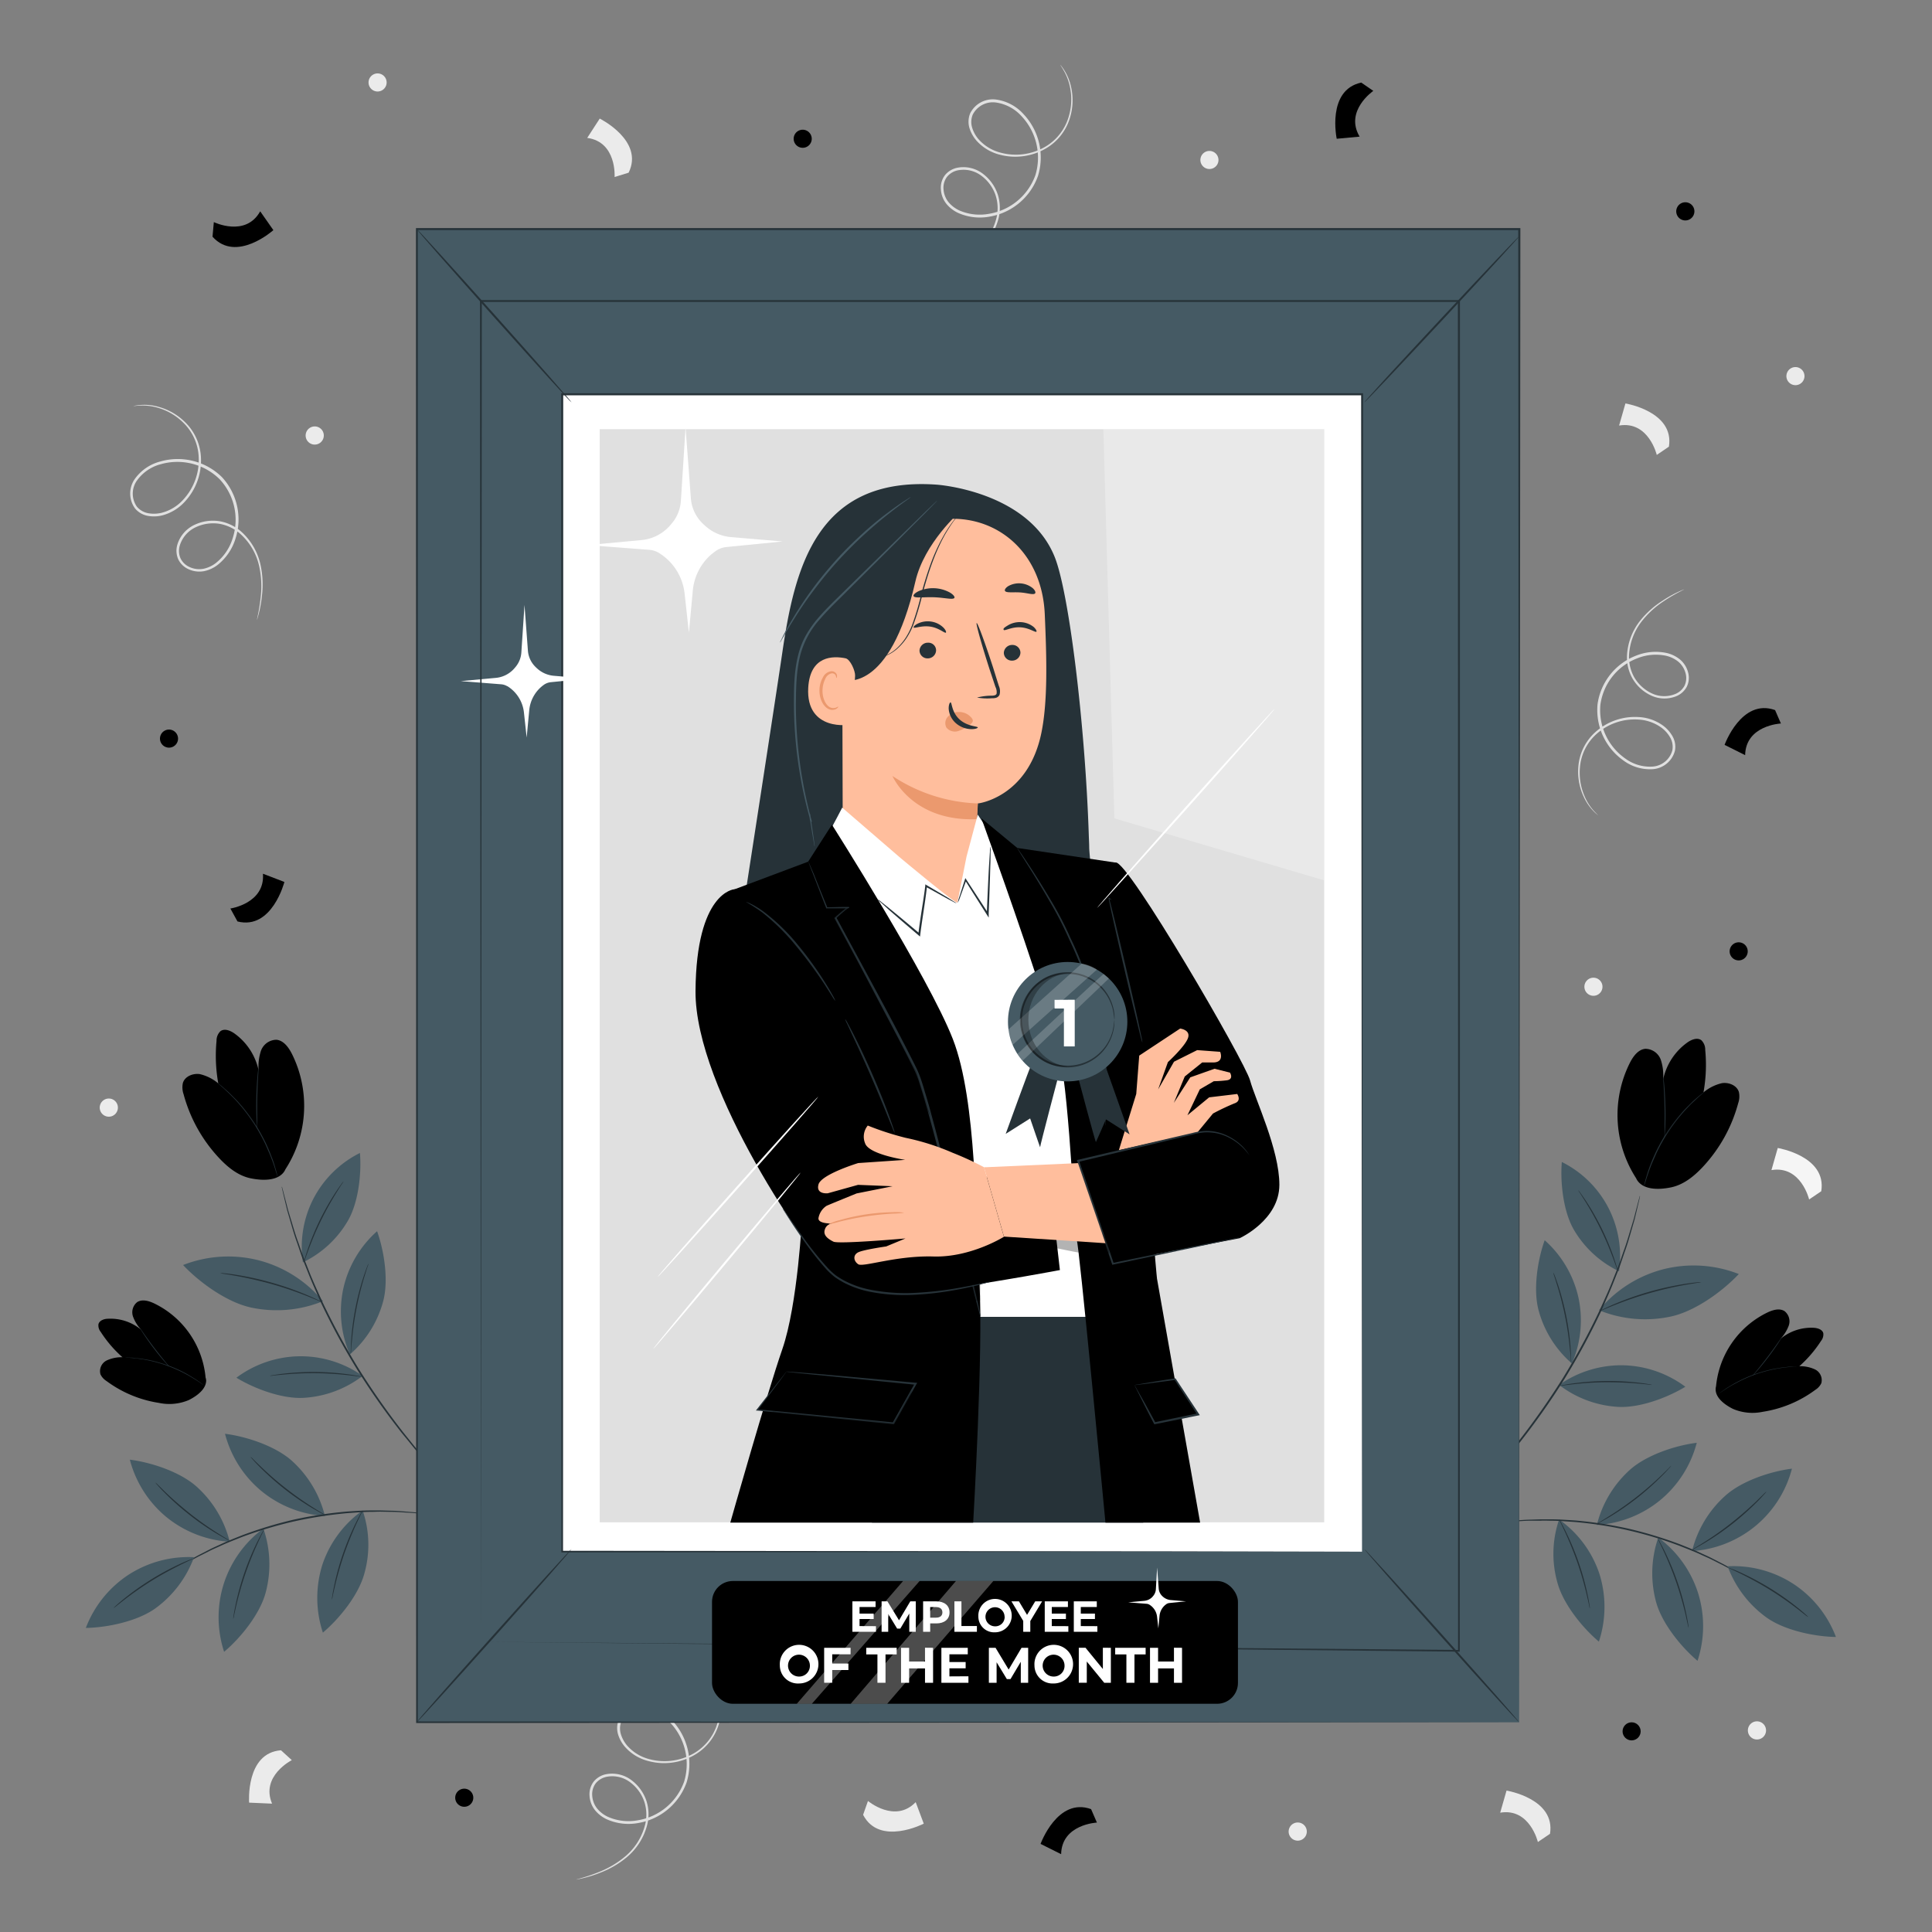 <svg xmlns="http://www.w3.org/2000/svg" viewBox="0 0 500 500" fill="currentColor"><rect x="0" y="0" width="500" height="500" fill="#808080" stroke="none"/><g id="freepik--background-complete--inject-70"><path d="M274.41,16.78a9.62,9.62,0,0,1,1,1.36,13.39,13.39,0,0,1,1.82,4.52,15.53,15.53,0,0,1-.28,7.68,13.71,13.71,0,0,1-6.14,8,15.7,15.7,0,0,1-12.12,1.68,12,12,0,0,1-5.95-3.59,9.13,9.13,0,0,1-1.83-3.23,5.74,5.74,0,0,1,.16-3.85,6.54,6.54,0,0,1,6.68-3.59,11.66,11.66,0,0,1,7.14,3.78,16.34,16.34,0,0,1,3.74,16,16.12,16.12,0,0,1-12.56,10.53,13.82,13.82,0,0,1-8-.92,8.56,8.56,0,0,1-3.18-2.44A6.59,6.59,0,0,1,243.5,49a5.33,5.33,0,0,1,1.08-3.7,5.54,5.54,0,0,1,3.23-1.9,8.32,8.32,0,0,1,6.72,1.69,11.07,11.07,0,0,1,3.72,5.33,11.44,11.44,0,0,1,.2,6A16.2,16.2,0,0,1,253,65a24.17,24.17,0,0,1-6.66,3.87,31.36,31.36,0,0,1-6.3,1.82,2.29,2.29,0,0,1,.41-.14l1.21-.35a44.48,44.48,0,0,0,4.57-1.6,24.33,24.33,0,0,0,6.5-3.92,15.83,15.83,0,0,0,5.18-8.38,10.84,10.84,0,0,0-.23-5.69,10.49,10.49,0,0,0-3.54-5,7.68,7.68,0,0,0-6.2-1.54,4.85,4.85,0,0,0-2.84,1.68,4.69,4.69,0,0,0-.92,3.23,6,6,0,0,0,1.25,3.28,8,8,0,0,0,2.92,2.23,13.19,13.19,0,0,0,7.61.84,15.39,15.39,0,0,0,12-10,15.64,15.64,0,0,0-3.56-15.23,11,11,0,0,0-6.66-3.57,5.83,5.83,0,0,0-6,3.15,5,5,0,0,0-.14,3.38,8.28,8.28,0,0,0,1.67,3,11.38,11.38,0,0,0,5.62,3.43,15.14,15.14,0,0,0,11.67-1.54,13.34,13.34,0,0,0,6-7.69,15.48,15.48,0,0,0,.39-7.51,14.14,14.14,0,0,0-1.66-4.49C274.74,17.27,274.37,16.81,274.41,16.78Z" style="fill:#e0e0e0"></path><path d="M183.53,432.51a9.62,9.62,0,0,1,1,1.36,13.32,13.32,0,0,1,1.82,4.51,15.57,15.57,0,0,1-.28,7.69,13.66,13.66,0,0,1-6.14,8,15.65,15.65,0,0,1-12.12,1.69,11.92,11.92,0,0,1-6-3.6,8.86,8.86,0,0,1-1.83-3.22,5.68,5.68,0,0,1,.16-3.85,6.55,6.55,0,0,1,6.68-3.6,11.76,11.76,0,0,1,7.14,3.78,16.36,16.36,0,0,1,3.74,16,16.12,16.12,0,0,1-12.56,10.53,13.82,13.82,0,0,1-8-.92,8.59,8.59,0,0,1-3.18-2.44,6.68,6.68,0,0,1-1.39-3.68,5.39,5.39,0,0,1,1.09-3.7,5.51,5.51,0,0,1,3.23-1.9,8.3,8.3,0,0,1,6.72,1.69,11.16,11.16,0,0,1,3.72,5.32,11.38,11.38,0,0,1,.19,6,16.13,16.13,0,0,1-5.43,8.58,24.17,24.17,0,0,1-6.66,3.87,31.56,31.56,0,0,1-6.3,1.82,2,2,0,0,1,.41-.14l1.21-.35a44.48,44.48,0,0,0,4.57-1.6,24.59,24.59,0,0,0,6.5-3.92,15.83,15.83,0,0,0,5.18-8.38,10.84,10.84,0,0,0-.23-5.69,10.51,10.51,0,0,0-3.54-5,7.67,7.67,0,0,0-6.2-1.53,4.88,4.88,0,0,0-2.84,1.67,4.71,4.71,0,0,0-.92,3.24,5.93,5.93,0,0,0,1.25,3.28,7.86,7.86,0,0,0,2.92,2.22,13.19,13.19,0,0,0,7.61.85,15.39,15.39,0,0,0,12-10,15.62,15.62,0,0,0-3.56-15.22,11,11,0,0,0-6.66-3.58,5.86,5.86,0,0,0-6,3.15,5,5,0,0,0-.14,3.38,8.32,8.32,0,0,0,1.67,3,11.45,11.45,0,0,0,5.62,3.43,15.19,15.19,0,0,0,11.67-1.54,13.28,13.28,0,0,0,6-7.69,15.38,15.38,0,0,0,.4-7.51,14,14,0,0,0-1.66-4.49C183.86,433,183.49,432.54,183.53,432.51Z" style="fill:#e0e0e0"></path><path d="M34.52,105.09a9.23,9.23,0,0,1,1.67-.27,13.09,13.09,0,0,1,4.85.47,15.57,15.57,0,0,1,6.69,3.8A13.65,13.65,0,0,1,52,118.24a15.69,15.69,0,0,1-4.1,11.52A12,12,0,0,1,42,133.38a8.89,8.89,0,0,1-3.71.13,5.62,5.62,0,0,1-3.33-1.91,6.55,6.55,0,0,1-.11-7.59,11.68,11.68,0,0,1,6.65-4.58,16.32,16.32,0,0,1,15.89,4,16.13,16.13,0,0,1,3.55,16,13.9,13.9,0,0,1-4.53,6.7,8.59,8.59,0,0,1-3.63,1.69,6.66,6.66,0,0,1-3.9-.47,5.37,5.37,0,0,1-2.78-2.67,5.55,5.55,0,0,1-.2-3.74,8.33,8.33,0,0,1,4.6-5.19,11.17,11.17,0,0,1,6.45-.84,11.56,11.56,0,0,1,5.4,2.6,16.17,16.17,0,0,1,5.1,8.78,24.16,24.16,0,0,1,.36,7.7,31.72,31.72,0,0,1-1.29,6.43,1.52,1.52,0,0,1,.06-.43c.06-.32.15-.73.25-1.24a47,47,0,0,0,.69-4.79,24.1,24.1,0,0,0-.48-7.58A15.82,15.82,0,0,0,62,138a11,11,0,0,0-5.16-2.43,10.49,10.49,0,0,0-6.08.83,7.7,7.7,0,0,0-4.23,4.79,4.83,4.83,0,0,0,.18,3.29,4.71,4.71,0,0,0,2.44,2.31,6,6,0,0,0,3.49.41,7.82,7.82,0,0,0,3.32-1.57,13,13,0,0,0,4.26-6.35A15.37,15.37,0,0,0,56.82,124a15.59,15.59,0,0,0-15.14-3.88,11,11,0,0,0-6.25,4.26,5.86,5.86,0,0,0,0,6.75,5,5,0,0,0,2.94,1.69,8.38,8.38,0,0,0,3.42-.1,11.28,11.28,0,0,0,5.63-3.41,15.1,15.1,0,0,0,4-11.06,13.18,13.18,0,0,0-4-8.88A15.41,15.41,0,0,0,41,105.57a13.93,13.93,0,0,0-4.76-.6C35.1,105,34.52,105.14,34.52,105.09Z" style="fill:#e0e0e0"></path><path d="M413.62,211a9.13,9.13,0,0,1-1.25-1.1,13.34,13.34,0,0,1-2.64-4,15.3,15.3,0,0,1-1.26-7.42,13.38,13.38,0,0,1,4.3-8.91,15.3,15.3,0,0,1,11.28-4,11.69,11.69,0,0,1,6.42,2.27,8.76,8.76,0,0,1,2.39,2.73,5.48,5.48,0,0,1,.61,3.72,6.4,6.4,0,0,1-5.69,4.77,11.53,11.53,0,0,1-7.59-2.21,16,16,0,0,1-6.75-14.57,15.77,15.77,0,0,1,9.95-12.59,13.59,13.59,0,0,1,7.88-.71,8.43,8.43,0,0,1,3.53,1.71,6.5,6.5,0,0,1,2.06,3.26,5.26,5.26,0,0,1-.31,3.76,5.4,5.4,0,0,1-2.71,2.46,8.16,8.16,0,0,1-6.78-.29,10.8,10.8,0,0,1-4.62-4.37,11.07,11.07,0,0,1-1.38-5.7,15.77,15.77,0,0,1,3.51-9.3,23.54,23.54,0,0,1,5.62-5,31,31,0,0,1,5.67-3,1.78,1.78,0,0,1-.36.22l-1.09.57a42.39,42.39,0,0,0-4.06,2.44,23.74,23.74,0,0,0-5.46,5.05,15.58,15.58,0,0,0-3.31,9.06,10.7,10.7,0,0,0,1.35,5.41,10.37,10.37,0,0,0,4.39,4.1,7.53,7.53,0,0,0,6.25.24,4.71,4.71,0,0,0,2.39-2.16,4.65,4.65,0,0,0,.24-3.29,5.86,5.86,0,0,0-1.85-2.9,7.81,7.81,0,0,0-3.24-1.55,12.88,12.88,0,0,0-7.46.7,15,15,0,0,0-9.47,12,15.29,15.29,0,0,0,6.42,13.89,10.75,10.75,0,0,0,7.1,2.1,5.7,5.7,0,0,0,5.1-4.2,4.84,4.84,0,0,0-.53-3.27,8.21,8.21,0,0,0-2.2-2.53,11.17,11.17,0,0,0-6.06-2.17A14.8,14.8,0,0,0,413.13,190a13,13,0,0,0-4.24,8.56,15.19,15.19,0,0,0,1.1,7.28,13.5,13.5,0,0,0,2.49,4C413.2,210.64,413.65,211,413.62,211Z" style="fill:#e0e0e0"></path><path d="M428.77,117.73s-2.1-8.87-9.75-7.6l1.64-5.72s12.73,2.08,11.25,11.19Z" style="fill:#ebebeb"></path><path d="M398,476.71s-2.1-8.87-9.75-7.59l1.64-5.72s12.72,2.08,11.25,11.19Z" style="fill:#ebebeb"></path><path d="M75.52,455.52s-8.13,4.11-5.11,11.26l-5.94-.26s-.95-12.86,8.25-13.55Z" style="fill:#ebebeb"></path><path d="M224.63,466.09s7,5.88,12.35.3l2.09,5.57s-11.46,5.91-15.7-2.29Z" style="fill:#ebebeb"></path><path d="M468.2,310.42s-2.1-8.87-9.75-7.6l1.63-5.72s12.73,2.08,11.26,11.19Z" style="fill:#f5f5f5"></path><path d="M159.06,45.81s.6-9.09-7.09-10.12l3.24-5s11.56,5.72,7.48,14Z" style="fill:#ebebeb"></path><path d="M100.06,21.37A2.34,2.34,0,1,1,97.72,19,2.34,2.34,0,0,1,100.06,21.37Z" style="fill:#ebebeb"></path><path d="M315.34,41.4A2.34,2.34,0,1,1,313,39.06,2.35,2.35,0,0,1,315.34,41.4Z" style="fill:#ebebeb"></path><path d="M467,97.38A2.34,2.34,0,1,1,464.62,95,2.34,2.34,0,0,1,467,97.38Z" style="fill:#ebebeb"></path><path d="M457.05,447.82a2.35,2.35,0,1,1-2.35-2.34A2.35,2.35,0,0,1,457.05,447.82Z" style="fill:#ebebeb"></path><path d="M338.2,474a2.35,2.35,0,1,1-2.35-2.34A2.35,2.35,0,0,1,338.2,474Z" style="fill:#ebebeb"></path><path d="M414.72,255.37a2.34,2.34,0,1,1-2.34-2.34A2.34,2.34,0,0,1,414.72,255.37Z" style="fill:#ebebeb"></path><path d="M83.8,112.7a2.35,2.35,0,1,1-2.34-2.34A2.34,2.34,0,0,1,83.8,112.7Z" style="fill:#ebebeb"></path><path d="M30.51,286.65a2.35,2.35,0,1,1-2.34-2.35A2.34,2.34,0,0,1,30.51,286.65Z" style="fill:#ebebeb"></path></g><g id="freepik--Plants--inject-70"><path d="M413.91,407.25a28.6,28.6,0,0,1-.12,17.6c-4.32-3.64-9.21-9.74-10.71-15.19a27.38,27.38,0,0,1,.42-16.42A28.17,28.17,0,0,1,413.91,407.25Z" style="fill:#455a64"></path><path d="M411.46,416.32a6.14,6.14,0,0,0-.11-1c-.09-.61-.25-1.5-.48-2.58a67,67,0,0,0-2.31-8.37,69.33,69.33,0,0,0-3.34-8c-.49-1-.91-1.79-1.22-2.33a6.81,6.81,0,0,0-.5-.83,5,5,0,0,0,.39.89c.27.55.66,1.36,1.13,2.37.93,2,2.13,4.82,3.24,8a84.57,84.57,0,0,1,2.39,8.31c.26,1.07.45,1.95.58,2.56A5.92,5.92,0,0,0,411.46,416.32Z" style="fill:#263238"></path><path d="M439.44,412.21a28.71,28.71,0,0,1-.12,17.61c-4.33-3.65-9.22-9.74-10.72-15.2a28.35,28.35,0,0,1,.56-16.71A28.72,28.72,0,0,1,439.44,412.21Z" style="fill:#455a64"></path><path d="M437,421.29a5.91,5.91,0,0,0-.11-1c-.09-.62-.25-1.5-.48-2.59a70.54,70.54,0,0,0-2.31-8.36,69.58,69.58,0,0,0-3.34-8c-.5-1-.92-1.79-1.22-2.33a5.41,5.41,0,0,0-.51-.82,5.61,5.61,0,0,0,.39.88c.28.56.67,1.37,1.13,2.37.93,2,2.14,4.83,3.24,8s1.89,6.15,2.4,8.31c.25,1.08.44,2,.57,2.56A5.47,5.47,0,0,0,437,421.29Z" style="fill:#263238"></path><path d="M454.29,394.94a28.56,28.56,0,0,0,9.46-14.85c-5.61.71-13,3.18-17.24,7a28.29,28.29,0,0,0-8.61,14.33A28.68,28.68,0,0,0,454.29,394.94Z" style="fill:#455a64"></path><path d="M457.17,386a6.63,6.63,0,0,1-.62.75c-.41.46-1,1.12-1.8,1.91a69.89,69.89,0,0,1-6.49,5.77,68.8,68.8,0,0,1-7.15,4.91c-1,.57-1.74,1-2.29,1.3a5.39,5.39,0,0,1-.87.42,4.91,4.91,0,0,1,.8-.53c.54-.32,1.3-.79,2.24-1.38,1.87-1.18,4.41-2.89,7.07-5s4.93-4.14,6.53-5.68l1.87-1.84A5.57,5.57,0,0,1,457.17,386Z" style="fill:#263238"></path><path d="M429.66,388.24a28.62,28.62,0,0,0,9.46-14.85c-5.61.71-13,3.18-17.25,6.95a28.43,28.43,0,0,0-8.61,14.33A28.61,28.61,0,0,0,429.66,388.24Z" style="fill:#455a64"></path><path d="M432.53,379.29a4.84,4.84,0,0,1-.61.75c-.41.46-1,1.12-1.81,1.91a69.59,69.59,0,0,1-6.48,5.77,71.85,71.85,0,0,1-7.16,4.92c-1,.56-1.74,1-2.29,1.29a5.39,5.39,0,0,1-.87.42,5.42,5.42,0,0,1,.81-.53c.53-.32,1.3-.79,2.23-1.38A82.72,82.72,0,0,0,430,381.79c.8-.77,1.44-1.4,1.88-1.84A6.06,6.06,0,0,1,432.53,379.29Z" style="fill:#263238"></path><path d="M385.71,394.31a5.14,5.14,0,0,1,.72-.13l2.07-.28,1.5-.2c.55-.06,1.15-.1,1.8-.15,1.29-.1,2.75-.25,4.38-.27l2.56-.08c.88,0,1.81,0,2.77,0,1.91,0,3.95.16,6.1.29a106,106,0,0,1,13.84,2.13,107.23,107.23,0,0,1,13.39,4.07c2,.81,3.91,1.55,5.63,2.38.87.41,1.72.77,2.51,1.18l2.27,1.17c1.46.72,2.72,1.5,3.84,2.14.55.33,1.08.62,1.55.92l1.27.82,1.74,1.16a3.9,3.9,0,0,1,.6.43,4.51,4.51,0,0,1-.64-.36l-1.79-1.08-1.29-.8c-.47-.28-1-.56-1.56-.88-1.13-.62-2.39-1.38-3.86-2.08l-2.27-1.14c-.8-.4-1.65-.75-2.51-1.15-1.73-.82-3.64-1.54-5.63-2.33a100.89,100.89,0,0,0-27.12-6.18c-2.14-.14-4.17-.32-6.08-.33-1,0-1.88-.07-2.76,0l-2.55,0c-1.62,0-3.08.14-4.37.21l-1.8.11-1.5.16-2.08.21A5.7,5.7,0,0,1,385.71,394.31Z" style="fill:#263238"></path><path d="M464.14,409.92a28.55,28.55,0,0,1,11,13.73c-5.66-.1-13.3-1.74-17.91-5a28.45,28.45,0,0,1-10.12-13.3A28.55,28.55,0,0,1,464.14,409.92Z" style="fill:#455a64"></path><path d="M468,418.5a5.64,5.64,0,0,0-.7-.67c-.45-.42-1.14-1-2-1.71a70.1,70.1,0,0,0-7.07-5,71.68,71.68,0,0,0-7.65-4.1c-1-.46-1.84-.81-2.42-1a6.41,6.41,0,0,0-.91-.32,5.23,5.23,0,0,0,.86.44l2.37,1.12c2,1,4.7,2.4,7.58,4.18a84,84,0,0,1,7.1,4.93c.88.68,1.58,1.23,2.06,1.62A5,5,0,0,0,468,418.5Z" style="fill:#263238"></path><path d="M430.35,328.51A32,32,0,0,1,450,329.72c-4.33,4.6-11.43,9.68-17.6,11a31.62,31.62,0,0,1-18.59-1.64A32,32,0,0,1,430.35,328.51Z" style="fill:#455a64"></path><path d="M440.31,331.8a5.73,5.73,0,0,0-1.07.06c-.69.06-1.69.19-2.92.37a78,78,0,0,0-18.6,5.3c-1.14.49-2.05.91-2.67,1.22a7,7,0,0,0-.95.51,7.46,7.46,0,0,0,1-.38c.63-.27,1.56-.66,2.71-1.11a94.43,94.43,0,0,1,18.55-5.29l2.89-.48A7.15,7.15,0,0,0,440.31,331.8Z" style="fill:#263238"></path><path d="M419.91,353.33a28,28,0,0,1,16.26,5.56c-4.72,2.87-11.87,5.51-17.38,5.21a27.69,27.69,0,0,1-15.29-5.68A28,28,0,0,1,419.91,353.33Z" style="fill:#455a64"></path><path d="M427.55,358.41a4.63,4.63,0,0,0-.92-.2c-.6-.11-1.47-.23-2.54-.36a67.49,67.49,0,0,0-8.46-.45,68.54,68.54,0,0,0-8.44.62c-1.08.14-1.94.29-2.54.4a4.68,4.68,0,0,0-.92.22,6.92,6.92,0,0,0,.94-.09c.6-.09,1.47-.19,2.54-.31a81.08,81.08,0,0,1,8.42-.52c3.3,0,6.28.15,8.43.35,1.08.1,1.95.19,2.55.26A5.89,5.89,0,0,0,427.55,358.41Z" style="fill:#263238"></path><path d="M408.49,335.77a28,28,0,0,0-8.73-14.8c-1.86,5.2-3,12.74-1.59,18.07a27.64,27.64,0,0,0,8.64,13.83A28,28,0,0,0,408.49,335.77Z" style="fill:#455a64"></path><path d="M402,329.31a5.9,5.9,0,0,1,.37.87c.23.56.52,1.38.87,2.41a70.23,70.23,0,0,1,2.14,8.19,67.18,67.18,0,0,1,1.11,8.4c.07,1.08.1,2,.11,2.56a4.72,4.72,0,0,1,0,.95,6.86,6.86,0,0,1-.1-.94c0-.6-.11-1.48-.21-2.55A81.41,81.41,0,0,0,403,332.66c-.31-1-.58-1.87-.77-2.44A4.45,4.45,0,0,1,402,329.31Z" style="fill:#263238"></path><path d="M416.2,312.48a27.23,27.23,0,0,0-12-11.76c-.44,5.38.39,12.78,3.07,17.46A27.09,27.09,0,0,0,419,329,27.3,27.3,0,0,0,416.2,312.48Z" style="fill:#455a64"></path><path d="M408.42,308a6.07,6.07,0,0,1,.58.72c.35.48.84,1.18,1.43,2.06a66.27,66.27,0,0,1,7.27,14.83c.34,1,.59,1.83.75,2.4a5.35,5.35,0,0,1,.22.89,5.19,5.19,0,0,1-.34-.86c-.19-.56-.47-1.36-.84-2.35a81.05,81.05,0,0,0-3.24-7.58,82.47,82.47,0,0,0-4-7.21l-1.34-2.11A5.89,5.89,0,0,1,408.42,308Z" style="fill:#263238"></path><path d="M371.56,396.11a1.44,1.44,0,0,1,.18-.19l.56-.55,2.18-2.07,1.58-1.49,1.82-1.82c1.3-1.32,2.82-2.79,4.38-4.52l2.49-2.67c.86-.94,1.71-2,2.61-3,1.83-2,3.64-4.34,5.58-6.73a196.33,196.33,0,0,0,11.51-16.39A183.13,183.13,0,0,0,414,339.08c1.25-2.81,2.5-5.46,3.47-8,.5-1.27,1-2.49,1.45-3.68s.83-2.35,1.21-3.45c.82-2.19,1.38-4.22,1.93-6l.75-2.47q.3-1.14.54-2.1c.33-1.24.58-2.21.76-2.9q.13-.46.21-.75a1.1,1.1,0,0,1,.09-.26,1.31,1.31,0,0,1,0,.27c-.05.19-.1.44-.17.76l-.69,2.93c-.15.63-.32,1.34-.5,2.11l-.72,2.48c-.52,1.78-1.07,3.82-1.87,6-.37,1.1-.77,2.26-1.18,3.46s-.94,2.43-1.44,3.71c-1,2.57-2.19,5.23-3.43,8.06a179.63,179.63,0,0,1-9.55,17.67,188.46,188.46,0,0,1-11.56,16.41c-1.95,2.39-3.77,4.69-5.62,6.72-.91,1-1.77,2-2.63,3l-2.52,2.67c-1.58,1.71-3.11,3.17-4.43,4.47L376.2,392l-1.61,1.46-2.23,2-.59.52A1.05,1.05,0,0,1,371.56,396.11Z" style="fill:#263238"></path><path d="M421.81,275.06c.86-1.69,2.15-3.46,4-3.63a4.29,4.29,0,0,1,4,2.83,12.76,12.76,0,0,1,.59,5.19,15.83,15.83,0,0,1,6.28-9.65c1.07-.76,2.58-1.37,3.63-.59a3.38,3.38,0,0,1,1,2.5,40.32,40.32,0,0,1-.45,11,11.48,11.48,0,0,1,4.78-2.39c1.77-.27,3.86.57,4.38,2.29a5.36,5.36,0,0,1-.18,2.91,39,39,0,0,1-9.1,16.42c-2.29,2.45-5,4.68-8.33,5.36s-7.51.68-9-2.36l.54.77A30.15,30.15,0,0,1,421.81,275.06Z" ></path><path d="M425.53,306.86a1.65,1.65,0,0,0,.1-.29c.07-.21.15-.48.26-.82s.23-.79.4-1.29.35-1.08.59-1.7.48-1.31.79-2,.65-1.48,1-2.28a45.18,45.18,0,0,1,6.13-9.63c.57-.67,1.11-1.31,1.65-1.87s1-1.09,1.52-1.56.93-.87,1.31-1.23.74-.65,1-.89l.66-.56c.14-.13.22-.2.21-.21a1.29,1.29,0,0,0-.25.17l-.68.52c-.3.23-.65.51-1.05.86s-.87.74-1.34,1.21-1,1-1.55,1.54-1.1,1.2-1.68,1.87a48.18,48.18,0,0,0-3.41,4.64,47.47,47.47,0,0,0-2.76,5c-.36.8-.71,1.57-1,2.3s-.55,1.42-.77,2.05-.4,1.21-.55,1.72-.28.94-.37,1.31-.15.61-.21.83A1.24,1.24,0,0,0,425.53,306.86Z" style="fill:#263238"></path><path d="M430.76,294.54a2.45,2.45,0,0,0,.08-.62c0-.4.07-1,.11-1.7.07-1.43.12-3.41.07-5.6s-.16-4.17-.29-5.6c-.06-.72-.12-1.3-.18-1.69a3,3,0,0,0-.1-.62,3.28,3.28,0,0,0,0,.62c0,.46.06,1,.1,1.7.08,1.43.17,3.41.22,5.59s0,4.17,0,5.6c0,.67,0,1.24,0,1.7A3,3,0,0,0,430.76,294.54Z" style="fill:#263238"></path><g style="opacity:0.3"><path d="M440.93,282.68s-8.42,3.29-9.86,11.14C431.07,293.82,435.47,286.54,440.93,282.68Z"></path></g><path d="M457.58,339.59c1.36-.61,3-1.08,4.27-.26a3.36,3.36,0,0,1,1.09,3.7,10.08,10.08,0,0,1-2.17,3.48,12.45,12.45,0,0,1,8.58-2.88c1,.05,2.26.41,2.52,1.4a2.68,2.68,0,0,1-.59,2,31.42,31.42,0,0,1-5.62,6.55,9,9,0,0,1,4.11.85,3.09,3.09,0,0,1,1.59,3.54,4.09,4.09,0,0,1-1.54,1.71,30.59,30.59,0,0,1-13.61,5.69,12.85,12.85,0,0,1-7.74-.76c-2.36-1.18-5-3.24-4.37-5.81l-.05.74A23.73,23.73,0,0,1,457.58,339.59Z" ></path><path d="M444.38,361l.2-.12.56-.39.88-.6c.35-.22.74-.49,1.19-.76s.93-.57,1.48-.86,1.12-.6,1.73-.91a38.71,38.71,0,0,1,4.15-1.74,39.89,39.89,0,0,1,4.33-1.21c.68-.13,1.32-.27,1.93-.35s1.18-.16,1.7-.22,1-.08,1.4-.12.78,0,1.07-.05l.67,0,.24,0-.24,0H465c-.3,0-.66,0-1.07,0s-.89,0-1.42.09-1.09.1-1.7.2-1.27.2-1.95.33a38,38,0,0,0-4.36,1.2,36.92,36.92,0,0,0-4.16,1.76c-.62.32-1.2.62-1.74.93s-1,.61-1.47.89-.83.56-1.17.79-.64.45-.87.63l-.53.42Z" style="fill:#263238"></path><path d="M453.61,356a2.35,2.35,0,0,0,.35-.34c.22-.23.52-.57.89-1,.75-.85,1.74-2.05,2.78-3.42s1.93-2.65,2.55-3.59l.72-1.13c.16-.27.25-.42.23-.43a2.18,2.18,0,0,0-.3.38l-.77,1.09c-.65.93-1.55,2.19-2.59,3.56s-2,2.58-2.73,3.45c-.33.41-.61.76-.84,1A2.15,2.15,0,0,0,453.61,356Z" style="fill:#263238"></path><g style="opacity:0.3"><path d="M465.66,353.62s-6.8-2.08-11.51,2.05C454.15,355.67,460.41,353.33,465.66,353.62Z"></path></g><path d="M83.44,404.91a28.63,28.63,0,0,0,.12,17.61c4.32-3.65,9.21-9.74,10.71-15.2a27.35,27.35,0,0,0-.42-16.41A28.14,28.14,0,0,0,83.44,404.91Z" style="fill:#455a64"></path><path d="M85.89,414a5.91,5.91,0,0,1,.11-1c.09-.62.25-1.5.48-2.59a67,67,0,0,1,2.31-8.37,70.09,70.09,0,0,1,3.34-8c.49-1,.91-1.79,1.22-2.33a6.09,6.09,0,0,1,.5-.82,5.61,5.61,0,0,1-.39.88c-.27.56-.66,1.37-1.13,2.37-.93,2-2.13,4.83-3.24,8a84.57,84.57,0,0,0-2.39,8.31c-.26,1.08-.45,1.95-.58,2.56A6.32,6.32,0,0,1,85.89,414Z" style="fill:#263238"></path><path d="M57.91,409.88A28.71,28.71,0,0,0,58,427.49c4.33-3.65,9.22-9.75,10.72-15.2a28.34,28.34,0,0,0-.56-16.71A28.68,28.68,0,0,0,57.91,409.88Z" style="fill:#455a64"></path><path d="M60.36,419a6.14,6.14,0,0,1,.11-1c.09-.61.25-1.5.48-2.58A70.63,70.63,0,0,1,63.26,407a69.33,69.33,0,0,1,3.34-8c.5-1,.92-1.79,1.22-2.33a6,6,0,0,1,.51-.83,5,5,0,0,1-.39.89c-.28.55-.67,1.36-1.13,2.37a85.73,85.73,0,0,0-3.24,8c-1.1,3.19-1.89,6.15-2.4,8.31-.25,1.07-.44,2-.57,2.56A5.15,5.15,0,0,1,60.36,419Z" style="fill:#263238"></path><path d="M43.06,392.61a28.64,28.64,0,0,1-9.46-14.85c5.61.71,13,3.17,17.24,6.94A28.33,28.33,0,0,1,59.45,399,28.67,28.67,0,0,1,43.06,392.61Z" style="fill:#455a64"></path><path d="M40.18,383.66a7.29,7.29,0,0,0,.62.74c.41.47,1,1.12,1.8,1.91a68.46,68.46,0,0,0,6.49,5.77A67.55,67.55,0,0,0,56.24,397c1,.57,1.74,1,2.29,1.29a5.39,5.39,0,0,0,.87.42,4.91,4.91,0,0,0-.8-.53c-.54-.32-1.3-.78-2.24-1.38-1.87-1.18-4.41-2.89-7.07-5s-4.93-4.14-6.53-5.68l-1.87-1.84A5,5,0,0,0,40.18,383.66Z" style="fill:#263238"></path><path d="M67.69,385.91a28.62,28.62,0,0,1-9.46-14.85c5.61.71,13,3.18,17.25,6.94a28.47,28.47,0,0,1,8.61,14.33A28.67,28.67,0,0,1,67.69,385.91Z" style="fill:#455a64"></path><path d="M64.82,377a5.16,5.16,0,0,0,.61.74c.41.47,1,1.12,1.81,1.92a69.68,69.68,0,0,0,6.48,5.76,68.58,68.58,0,0,0,7.16,4.92c1,.57,1.74,1,2.29,1.29A5.39,5.39,0,0,0,84,392a6.63,6.63,0,0,0-.81-.53c-.53-.31-1.3-.78-2.23-1.37a86.09,86.09,0,0,1-7.08-5,83.5,83.5,0,0,1-6.52-5.68c-.8-.76-1.44-1.39-1.88-1.84A5.32,5.32,0,0,0,64.82,377Z" style="fill:#263238"></path><path d="M111.64,392a6.79,6.79,0,0,0-.72-.12l-2.07-.29-1.5-.2c-.55-.06-1.16-.09-1.8-.15-1.29-.09-2.75-.25-4.38-.27l-2.56-.07c-.88,0-1.81,0-2.77,0-1.91,0-4,.15-6.1.29a107.61,107.61,0,0,0-13.84,2.12,107.2,107.2,0,0,0-13.39,4.08c-2,.81-3.91,1.54-5.63,2.38-.87.4-1.72.77-2.51,1.17l-2.27,1.17c-1.46.73-2.72,1.5-3.84,2.15-.55.32-1.08.62-1.55.91l-1.27.83-1.74,1.15a5,5,0,0,0-.6.43,5,5,0,0,0,.64-.35l1.79-1.09,1.29-.79c.47-.28,1-.57,1.56-.88,1.13-.62,2.39-1.38,3.86-2.08l2.27-1.15c.8-.39,1.65-.75,2.51-1.14,1.73-.82,3.64-1.54,5.63-2.34a108.43,108.43,0,0,1,13.35-4,110.56,110.56,0,0,1,13.77-2.15c2.14-.15,4.17-.33,6.08-.34,1,0,1.88-.06,2.76-.05l2.55.05c1.62,0,3.08.13,4.37.2.65.05,1.25.07,1.8.12l1.5.16,2.08.2A4,4,0,0,0,111.64,392Z" style="fill:#263238"></path><path d="M33.21,407.58a28.64,28.64,0,0,0-11,13.73c5.66-.1,13.3-1.74,17.91-5A28.48,28.48,0,0,0,50.21,403,28.62,28.62,0,0,0,33.21,407.58Z" style="fill:#455a64"></path><path d="M29.37,416.16a8.35,8.35,0,0,1,.7-.67c.45-.42,1.14-1,2-1.71a69.78,69.78,0,0,1,14.72-9.13c1-.46,1.84-.81,2.42-1a5.91,5.91,0,0,1,.91-.33,4.41,4.41,0,0,1-.86.44c-.56.26-1.37.64-2.37,1.13-2,1-4.7,2.39-7.58,4.17a86.37,86.37,0,0,0-7.1,4.93c-.88.68-1.58,1.24-2.06,1.63A5.27,5.27,0,0,1,29.37,416.16Z" style="fill:#263238"></path><path d="M67,326.18a32,32,0,0,0-19.62,1.21c4.33,4.6,11.43,9.67,17.6,11a31.78,31.78,0,0,0,18.59-1.64A32,32,0,0,0,67,326.18Z" style="fill:#455a64"></path><path d="M57,329.46a6.56,6.56,0,0,1,1.07.07c.69.06,1.69.18,2.91.37A76.82,76.82,0,0,1,70.49,332a77.6,77.6,0,0,1,9.14,3.23c1.14.49,2.05.91,2.67,1.22a7,7,0,0,1,1,.51,5.07,5.07,0,0,1-1-.38c-.63-.27-1.56-.65-2.71-1.11a96.42,96.42,0,0,0-9.14-3.12c-3.63-1-7-1.73-9.41-2.16-1.21-.22-2.2-.38-2.89-.48A6.21,6.21,0,0,1,57,329.46Z" style="fill:#263238"></path><path d="M77.44,351a28,28,0,0,0-16.26,5.55c4.72,2.88,11.87,5.52,17.38,5.21a27.69,27.69,0,0,0,15.29-5.68A27.91,27.91,0,0,0,77.44,351Z" style="fill:#455a64"></path><path d="M69.8,356.07a5.26,5.26,0,0,1,.92-.19c.6-.11,1.47-.24,2.54-.36a67.62,67.62,0,0,1,16.9.16c1.08.15,1.94.29,2.54.41a5.3,5.3,0,0,1,.92.21,5.33,5.33,0,0,1-.94-.09c-.6-.08-1.47-.19-2.54-.31-2.15-.24-5.13-.48-8.42-.52a84.28,84.28,0,0,0-8.43.36c-1.08.1-2,.19-2.55.26A6.48,6.48,0,0,1,69.8,356.07Z" style="fill:#263238"></path><path d="M88.86,333.44a27.91,27.91,0,0,1,8.73-14.8c1.86,5.19,3,12.73,1.59,18.07a27.64,27.64,0,0,1-8.64,13.83A28,28,0,0,1,88.86,333.44Z" style="fill:#455a64"></path><path d="M95.37,327a5.41,5.41,0,0,0-.37.86c-.23.56-.52,1.39-.87,2.42A69.17,69.17,0,0,0,92,338.45a67,67,0,0,0-1.11,8.4c-.07,1.08-.1,1.95-.11,2.56a4.57,4.57,0,0,0,0,.94,6.59,6.59,0,0,0,.1-.94c0-.6.11-1.47.21-2.55a81.14,81.14,0,0,1,3.24-16.53c.31-1,.58-1.87.77-2.45A4.48,4.48,0,0,0,95.37,327Z" style="fill:#263238"></path><path d="M81.15,310.15a27.23,27.23,0,0,1,12-11.76c.44,5.37-.39,12.78-3.07,17.46A27,27,0,0,1,78.39,326.7,27.26,27.26,0,0,1,81.15,310.15Z" style="fill:#455a64"></path><path d="M88.93,305.7a5.14,5.14,0,0,0-.58.72c-.35.47-.84,1.18-1.43,2.06a67.49,67.49,0,0,0-4.1,7.19,66,66,0,0,0-3.17,7.64c-.34,1-.59,1.82-.75,2.39a5.63,5.63,0,0,0-.22.89,5.27,5.27,0,0,0,.34-.85c.19-.56.47-1.37.84-2.36a81.05,81.05,0,0,1,3.24-7.58,82.1,82.1,0,0,1,4-7.2c.56-.9,1-1.62,1.34-2.11A8,8,0,0,0,88.93,305.7Z" style="fill:#263238"></path><path d="M125.79,393.78s-.06-.08-.18-.2l-.56-.55L122.87,391l-1.58-1.49-1.82-1.83c-1.3-1.32-2.82-2.78-4.38-4.51l-2.49-2.68c-.86-.94-1.71-1.95-2.61-3-1.83-2-3.64-4.34-5.58-6.73a198.25,198.25,0,0,1-11.51-16.4,184.22,184.22,0,0,1-9.54-17.6c-1.25-2.82-2.5-5.47-3.47-8-.5-1.28-1-2.5-1.45-3.69s-.83-2.35-1.21-3.45c-.82-2.18-1.38-4.21-1.93-6l-.75-2.47L74,311c-.33-1.24-.58-2.21-.76-2.91q-.14-.47-.21-.75a.9.9,0,0,0-.09-.25,1.27,1.27,0,0,0,0,.26c.05.2.1.45.17.76.16.7.39,1.68.69,2.93.15.64.32,1.34.5,2.11l.72,2.49c.52,1.77,1.07,3.81,1.87,6,.37,1.1.77,2.26,1.18,3.47s.94,2.42,1.44,3.7c1,2.58,2.19,5.24,3.43,8.06a179.63,179.63,0,0,0,9.55,17.67A187,187,0,0,0,104.1,371c2,2.39,3.77,4.69,5.62,6.72.91,1,1.77,2,2.63,3l2.52,2.66c1.58,1.72,3.11,3.17,4.43,4.47l1.85,1.81,1.61,1.46,2.23,2,.59.51A1.61,1.61,0,0,0,125.79,393.78Z" style="fill:#263238"></path><path d="M75.54,272.72c-.86-1.68-2.15-3.46-4-3.63a4.3,4.3,0,0,0-4,2.84,12.72,12.72,0,0,0-.59,5.18,15.86,15.86,0,0,0-6.28-9.65c-1.07-.76-2.58-1.37-3.63-.58a3.36,3.36,0,0,0-1,2.5,40.35,40.35,0,0,0,.45,11,11.5,11.5,0,0,0-4.78-2.4c-1.77-.26-3.86.57-4.38,2.29a5.36,5.36,0,0,0,.18,2.91,38.89,38.89,0,0,0,9.1,16.42c2.29,2.46,5,4.69,8.33,5.36s7.51.68,8.95-2.35l-.54.77A30.17,30.17,0,0,0,75.54,272.72Z" ></path><path d="M71.82,304.52a1.33,1.33,0,0,1-.1-.28c-.07-.22-.15-.49-.26-.82s-.23-.8-.4-1.3-.35-1.07-.59-1.7-.48-1.3-.79-2-.65-1.49-1-2.29a50,50,0,0,0-2.76-5,50.83,50.83,0,0,0-3.37-4.62c-.57-.67-1.11-1.31-1.65-1.88s-1.05-1.09-1.52-1.55-.93-.87-1.31-1.23-.74-.66-1-.9l-.66-.56c-.14-.13-.22-.2-.21-.21a2.48,2.48,0,0,1,.25.17l.68.52q.45.34,1,.87c.4.35.87.73,1.34,1.2s1,1,1.55,1.55,1.1,1.2,1.68,1.86A48.18,48.18,0,0,1,66.12,291a49.51,49.51,0,0,1,2.76,5c.36.81.71,1.57,1,2.31s.55,1.41.77,2,.4,1.21.55,1.72.28.95.37,1.31.15.62.21.84A1.28,1.28,0,0,1,71.82,304.52Z" style="fill:#263238"></path><path d="M66.59,292.2a2.34,2.34,0,0,1-.08-.62c0-.4-.07-1-.11-1.69-.07-1.43-.12-3.42-.07-5.61s.16-4.17.29-5.6c.06-.71.12-1.29.18-1.69a3,3,0,0,1,.1-.62,3.47,3.47,0,0,1,0,.63c0,.45-.06,1-.1,1.69-.08,1.43-.17,3.41-.22,5.6s0,4.16,0,5.59c0,.68,0,1.25,0,1.7A3,3,0,0,1,66.59,292.2Z" style="fill:#263238"></path><g style="opacity:0.3"><path d="M56.42,280.35s8.42,3.29,9.86,11.13C66.28,291.48,61.88,284.2,56.42,280.35Z"></path></g><path d="M39.77,337.26c-1.36-.62-3-1.08-4.27-.27a3.37,3.37,0,0,0-1.09,3.7,10,10,0,0,0,2.17,3.49A12.41,12.41,0,0,0,28,341.29c-1,0-2.26.41-2.52,1.41a2.67,2.67,0,0,0,.59,2,31.42,31.42,0,0,0,5.62,6.55,9.11,9.11,0,0,0-4.11.85A3.09,3.09,0,0,0,26,355.68a4.21,4.21,0,0,0,1.54,1.71,30.57,30.57,0,0,0,13.61,5.68,12.92,12.92,0,0,0,7.74-.75c2.36-1.19,5-3.25,4.37-5.82l0,.74A23.71,23.71,0,0,0,39.77,337.26Z" ></path><path d="M53,358.68l-.2-.13-.56-.38c-.24-.17-.53-.38-.88-.6s-.74-.5-1.19-.76-.94-.57-1.48-.87-1.12-.6-1.73-.91a40.87,40.87,0,0,0-4.15-1.74,37.6,37.6,0,0,0-4.33-1.2c-.68-.14-1.32-.27-1.93-.35s-1.18-.17-1.7-.22-1-.09-1.4-.12-.78,0-1.07-.06l-.67,0-.24,0h.91a10,10,0,0,1,1.07,0c.42,0,.89,0,1.42.09s1.09.1,1.7.19,1.27.21,2,.33a38,38,0,0,1,4.36,1.2A38.85,38.85,0,0,1,47,354.86c.62.32,1.2.62,1.74.94s1,.61,1.47.89.83.55,1.17.79a10.06,10.06,0,0,1,.87.63l.53.41Z" style="fill:#263238"></path><path d="M43.74,353.63a2.35,2.35,0,0,1-.35-.34c-.22-.23-.52-.57-.89-1-.75-.85-1.74-2.05-2.78-3.42s-1.93-2.66-2.55-3.6c-.31-.47-.55-.86-.72-1.13s-.25-.42-.23-.43a2.08,2.08,0,0,1,.3.39l.77,1.09c.65.92,1.55,2.19,2.59,3.55s2,2.58,2.73,3.45c.33.42.61.76.84,1A2,2,0,0,1,43.74,353.63Z" style="fill:#263238"></path><g style="opacity:0.3"><path d="M31.69,351.28s6.8-2.08,11.51,2.05C43.2,353.33,36.94,351,31.69,351.28Z"></path></g></g><g id="freepik--Character--inject-70"><rect x="107.83" y="59.31" width="285.32" height="386.42" style="fill:#455a64"></rect><path d="M393.16,445.73c0-2.08-.1-157.64-.24-386.42l.24.24-285.29,0h0l.26-.26c0,144.19,0,277.76,0,386.42l-.22-.21,285.33.21-285.33.21h-.21v-.21c0-108.66,0-242.23-.05-386.42v-.26h.3l285.29,0h.23v.24C393.25,288.09,393.16,443.65,393.16,445.73Z" style="fill:#263238"></path><rect x="145.43" y="102.06" width="207.06" height="299.51" style="fill:#fff"></rect><path d="M352.5,401.57c0-2.11-.1-122.8-.24-299.51l.24.24-207,0h0l.26-.26c0,112.52,0,216.46-.05,299.51l-.21-.21,207.07.21-207.07.21h-.21v-.21c0-83.05,0-187-.05-299.51v-.26h.29l207,0h.23v.24C352.59,278.77,352.5,399.46,352.5,401.57Z" style="fill:#263238"></path><path d="M147.92,400.89c.11.1-8.78,10.21-19.85,22.59s-20.13,22.35-20.24,22.25,8.78-10.21,19.85-22.59S147.81,400.8,147.92,400.89Z" style="fill:#263238"></path><path d="M393.16,61.16c.1.1-8.79,9.8-19.86,21.67s-20.12,21.42-20.23,21.32,8.78-9.8,19.85-21.67S393.05,61.06,393.16,61.16Z" style="fill:#263238"></path><path d="M107.87,59.31c.11-.1,9.16,9.86,20.22,22.24s19.94,22.5,19.83,22.6-9.16-9.86-20.22-22.25S107.76,59.41,107.87,59.31Z" style="fill:#263238"></path><path d="M353.07,400.89c.11-.09,9.17,9.87,20.24,22.25s19.95,22.49,19.85,22.59-9.17-9.86-20.24-22.25S353,401,353.07,400.89Z" style="fill:#263238"></path><rect x="155.21" y="111.07" width="187.5" height="282.9" style="fill:#e0e0e0"></rect><path d="M313,276.59a3.83,3.83,0,0,0-1.81-3c-16-10.6-28.09-34.1-29.3-54,0-1.13-.07-2.28-.11-3.44h0c-.93-28.45-5.12-63-8.88-72.14-6.94-17-30.46-18.58-30.46-18.58-31.23-2.24-36.81,21.76-40,43.61-2,13.59-9.51,62.14-9.51,62.14l5.74,2.23a70.65,70.65,0,0,0,41.78,43.69c5.75,2.17,10.63,3,12.91,1.17a78.51,78.51,0,0,0,32.86,20,40.77,40.77,0,0,0,15.58,2.07c3.41-.32,7-1.44,9-4.2a7.83,7.83,0,0,0-6.72-12.47C305.34,279.78,313.13,280.91,313,276.59Z" style="fill:#263238"></path><path d="M246.59,134.26l-2-1.86-21.11,8.51a5.89,5.89,0,0,0-5.57,5.7l.19,68.79c0,4.66.9,8.7,3.72,12.42l3,3.92c6.76,8.92,20.66,8.19,26-1.65a7.48,7.48,0,0,0,.74-1.77,14.19,14.19,0,0,0,.32-1.54c.62-5.54.66-10.34.66-10.34.38-6.07.5-8.57.5-8.51s12.93-1.49,16.43-18.08c1.74-8.26,1.41-19.61.92-30.79C269.75,143.59,259,134.25,246.59,134.26Z" style="fill:#ffbe9d"></path><path d="M242.26,168.33a2.15,2.15,0,0,1-2.17,2.06,2.06,2.06,0,0,1-2.12-2,2.15,2.15,0,0,1,2.18-2.06A2,2,0,0,1,242.26,168.33Z" style="fill:#263238"></path><path d="M264.09,168.91a2.14,2.14,0,0,1-2.18,2.06,2.06,2.06,0,0,1-2.12-2,2.15,2.15,0,0,1,2.18-2.06A2.05,2.05,0,0,1,264.09,168.91Z" style="fill:#263238"></path><path d="M268.22,163.48c-.28.27-1.84-1-4.15-1.13s-4.06,1-4.3.67.18-.63,1-1.13a5.91,5.91,0,0,1,3.45-.88,5.71,5.71,0,0,1,3.29,1.25C268.14,162.84,268.36,163.36,268.22,163.48Z" style="fill:#263238"></path><path d="M244.79,163.72c-.31.23-1.73-1.2-4-1.55s-4.13.54-4.34.22c-.1-.14.24-.6,1.06-1a5.9,5.9,0,0,1,3.52-.52,5.7,5.7,0,0,1,3.15,1.58C244.78,163.08,244.94,163.61,244.79,163.72Z" style="fill:#263238"></path><path d="M252.86,180.53a15.2,15.2,0,0,1,3.78-.49c.59,0,1.16-.12,1.28-.52a3,3,0,0,0-.31-1.77l-1.52-4.57c-2.1-6.52-3.59-11.86-3.33-11.94s2.18,5.13,4.29,11.64q.75,2.42,1.44,4.6a3.45,3.45,0,0,1,.19,2.33,1.48,1.48,0,0,1-1,.81,3.77,3.77,0,0,1-1,.09A15.2,15.2,0,0,1,252.86,180.53Z" style="fill:#263238"></path><path d="M253.08,207.93a42.65,42.65,0,0,1-22.11-7.1S236,212.7,252.85,212Z" style="fill:#eb996e"></path><path d="M251.6,186a4.16,4.16,0,0,0-3.65-1.73,3.81,3.81,0,0,0-2.7,1.28,2.43,2.43,0,0,0-.32,2.74,2.81,2.81,0,0,0,3,.92,8.77,8.77,0,0,0,3-1.62,2.42,2.42,0,0,0,.7-.65.77.77,0,0,0,0-.86" style="fill:#eb996e"></path><path d="M246,181.78c.38,0,.26,2.51,2.31,4.39s4.74,1.75,4.74,2.1c0,.16-.62.46-1.75.43a6.24,6.24,0,0,1-4-1.61,5.48,5.48,0,0,1-1.78-3.67C245.5,182.37,245.81,181.76,246,181.78Z" style="fill:#263238"></path><path d="M247,154.72c-.32.58-2.56-.06-5.29-.15s-5,.31-5.28-.3c-.12-.29.35-.82,1.32-1.28a9.18,9.18,0,0,1,8.05.34C246.72,153.87,247.14,154.44,247,154.72Z" style="fill:#263238"></path><path d="M267.89,153.56c-.43.5-2-.12-3.91-.24s-3.55.17-3.89-.4c-.15-.27.13-.78.86-1.24a5.68,5.68,0,0,1,6.29.51C267.89,152.76,268.08,153.31,267.89,153.56Z" style="fill:#263238"></path><path d="M218.38,176s11.83,3.68,18.52-25.51c2.29-10,11.54-18.06,11.54-18.06l-3.75-1.13s-23.32,6.57-23.71,6.86-5.89,12.07-5.89,12.07Z" style="fill:#263238"></path><path d="M221.3,174.88c.06-1.24-1.24-4.25-2.46-4.51-3.26-.67-9.19-.71-9.67,7.63-.64,11.41,10.94,9.71,11,9.38S221.09,179.18,221.3,174.88Z" style="fill:#ffbe9d"></path><path d="M216.91,182.86s-.21.13-.55.26a1.94,1.94,0,0,1-1.49-.05c-1.18-.51-2.09-2.48-2-4.54a6.63,6.63,0,0,1,.71-2.81,2.29,2.29,0,0,1,1.58-1.44,1,1,0,0,1,1.15.61c.13.33.05.55.1.57s.26-.17.2-.65a1.32,1.32,0,0,0-.41-.74,1.51,1.51,0,0,0-1.09-.35,2.77,2.77,0,0,0-2.17,1.65,6.73,6.73,0,0,0-.87,3.14c-.06,2.3,1,4.52,2.62,5.09a2.14,2.14,0,0,0,1.83-.2C216.87,183.14,217,182.88,216.91,182.86Z" style="fill:#eb996e"></path><path d="M226.4,170.39a16.36,16.36,0,0,0,1.71-.35,10.29,10.29,0,0,0,4.06-2.35,14,14,0,0,0,2.12-2.49,18.26,18.26,0,0,0,1.72-3.33,71.92,71.92,0,0,0,2.46-8.29,86.38,86.38,0,0,1,2.62-8.28,48.37,48.37,0,0,1,3-6.45,33.3,33.3,0,0,1,2.61-4c.33-.46.63-.78.82-1a2.35,2.35,0,0,1,.3-.33,2.23,2.23,0,0,1-.26.37c-.17.25-.45.58-.77,1a40.36,40.36,0,0,0-2.52,4,50.09,50.09,0,0,0-2.89,6.44c-.94,2.49-1.8,5.29-2.6,8.26a66.66,66.66,0,0,1-2.49,8.32,18.66,18.66,0,0,1-1.77,3.36,14,14,0,0,1-2.18,2.5,10.17,10.17,0,0,1-4.18,2.32A6.43,6.43,0,0,1,226.4,170.39Z" style="fill:#263238"></path><path d="M210.82,219.05a2.42,2.42,0,0,1-.13-.56l-.28-1.62c-.25-1.46-.59-3.54-1-6.19l.28,0c.05.42.12.88.18,1.35v0c.07.15.16.33.24.51l-.29.1a111.42,111.42,0,0,1-4.35-30.23c0-4.17,0-8.6,1.13-13a20.49,20.49,0,0,1,2.07-5.17,28.23,28.23,0,0,1,3.15-4.4c2.32-2.68,4.82-5,7.1-7.27l12.25-12,8.28-8.09,2.27-2.18.6-.56.22-.18s-.05.08-.18.22l-.56.59-2.2,2.25c-2,2-4.75,4.76-8.17,8.21l-12.17,12.12c-2.27,2.3-4.77,4.62-7.05,7.27a22.41,22.41,0,0,0-5.11,9.36c-1.09,4.33-1.08,8.74-1.13,12.89a115.17,115.17,0,0,0,4.15,30.15l-.29.11-.23-.52v0c-.06-.48-.12-.94-.17-1.35l.27,0c.39,2.65.69,4.74.9,6.21.09.69.16,1.23.22,1.63A4.61,4.61,0,0,1,210.82,219.05Z" style="fill:#455a64"></path><path d="M201.84,166.32a1.79,1.79,0,0,1,.2-.48c.18-.36.4-.8.66-1.34.58-1.16,1.49-2.8,2.69-4.79s2.71-4.31,4.51-6.8,3.93-5.12,6.29-7.77,4.79-5,7.05-7.07,4.42-3.82,6.28-5.21,3.39-2.48,4.49-3.18l1.26-.81a3.17,3.17,0,0,1,.45-.25s-.12.13-.4.34l-1.2.88c-1.06.75-2.56,1.88-4.37,3.31s-3.93,3.21-6.18,5.27-4.63,4.45-7,7.07-4.46,5.26-6.29,7.7-3.36,4.75-4.59,6.71-2.19,3.57-2.82,4.7l-.75,1.29A2.53,2.53,0,0,1,201.84,166.32Z" style="fill:#455a64"></path><path d="M214.9,214.73c.4-.58,3.06-5.71,3.06-5.71L233,222s14.78,12.37,14.78,11.57l2.36-11.9,2.9-10.84,5.42,8.2s17,33.4,17,33.8,10.55,35,10.55,35l-2.27,14-.27,49.65-31.77-1.33-6.27-10L234.7,276.47Z" style="fill:#fff"></path><polygon points="250.5 340.8 285.55 340.8 295.88 394.05 225.65 394.05 250.5 340.8" style="fill:#263238"></polygon><path d="M209.15,223l-20.46,7.68,18.9,84.17s-1.11,22.74-5.13,34.33S189,394.05,189,394.05h62.86s2.67-45.68,1.61-62-.62-47.08-6.87-63.13-31.3-55.49-31.3-55.49Z" ></path><path d="M254,211.79l9.27,7.66,25.46,3.79s12.05,43.65,9.82,60.81.88,46.87.88,46.87l11.16,63.13H286.09s-7-73.83-7.41-72.94S276.92,285,274.25,273s-16.15-49.72-16.15-49.72Z" ></path><path d="M320.84,320.44s10.26-4.68,10.26-13.82-6.25-22.07-7.58-27-31.66-57.07-34.78-56.4l-3.12.67,16.05,70.45-21.85,5.35,9.32,26.82Z" ></path><path d="M289.56,297.67l4.5-14.56.77-9.92,10.59-7s2.84.33,2,2.53-5.17,6.16-5.17,6.16l-2.53,7.07,4.11-7.18,6-3,5.95.44s1.1,2.64-1.65,2.75h-3l-4.52,3.64-2.82,6.82,4.25-6.6,6.28-2.23,4,1s1.1,1.76-.88,2-3.3.22-3.3.22l-3.63,2.11-3.2,6.7,5.62-4.63,7.26-.87s1.22,1.75-.66,2.41a60,60,0,0,0-5.61,2.65l-4.08,4.95Z" style="fill:#ffbe9d"></path><path d="M253.72,340.8a1.4,1.4,0,0,1-.11-.33c-.06-.24-.15-.57-.25-1-.23-.89-.54-2.15-1-3.76-.81-3.31-2-8-3.42-13.88s-3.19-12.82-5.17-20.54c-1-3.86-2.06-7.91-3.22-12.1-.57-2.09-1.17-4.21-1.82-6.35-.32-1.07-.68-2.14-1-3.22a29.21,29.21,0,0,0-1.31-3.13c-3.75-7.53-7.58-14.62-11-21.16s-6.68-12.48-9.44-17.62l-.07-.14.11-.1c.7-.63,1.39-1.22,2.08-1.78a10.55,10.55,0,0,1,1.07-.79l.16-.09.1,0s0,0,0,0,0,0-.06.07a.18.18,0,0,0,.1.23h0l-.28,0h-.62c-1.66,0-3.22,0-4.66,0h-.11l0-.1c-1.46-3.77-2.61-6.76-3.41-8.84l-.89-2.34-.22-.61-.06-.21s0,.06.1.19l.26.6,1,2.31c.83,2.07,2,5,3.55,8.79l-.15-.1c1.45,0,3-.08,4.67-.08h.63a2.43,2.43,0,0,1,.36,0h0l.06,0a.2.2,0,0,1,.05.2c-.06.11-.05.07-.07.09l-.09,0-.05,0a.75.75,0,0,0-.12.07,8.89,8.89,0,0,0-1,.77c-.67.56-1.36,1.15-2,1.78l0-.24c2.77,5.13,6,11.07,9.52,17.58s7.32,13.61,11.08,21.16a28.62,28.62,0,0,1,1.33,3.19c.35,1.09.71,2.16,1,3.24q1,3.23,1.82,6.37c1.15,4.19,2.19,8.24,3.18,12.11,2,7.73,3.66,14.71,5.07,20.58l3.26,13.91c.36,1.62.65,2.89.85,3.79.08.41.15.74.2,1A1.45,1.45,0,0,1,253.72,340.8Z" style="fill:#263238"></path><path d="M286.09,291.29a3.86,3.86,0,0,1,0-.78c0-.57.07-1.31.13-2.24,0-.49.06-1,.1-1.62v-1.92c0-1.39,0-3-.1-4.69a97.77,97.77,0,0,0-5.28-26.55A94.31,94.31,0,0,0,276.66,243h0a91.32,91.32,0,0,0-4.95-9.63c-1.63-2.84-3.13-5.31-4.39-7.35l-3-4.77c-.33-.52-.59-1-.8-1.27a3.54,3.54,0,0,1-.25-.46,2.67,2.67,0,0,1,.33.41l.86,1.23c.74,1.08,1.8,2.67,3.1,4.69s2.84,4.48,4.5,7.31a86.77,86.77,0,0,1,5,9.65v0a89.61,89.61,0,0,1,4.33,10.6,94,94,0,0,1,5.16,26.7c.11,1.75.05,3.33,0,4.71,0,.69,0,1.34-.05,1.93s-.1,1.13-.14,1.62c-.09.93-.17,1.68-.22,2.24A6.75,6.75,0,0,1,286.09,291.29Z" style="fill:#263238"></path><path d="M321.6,320.05a3.36,3.36,0,0,1-.63.17l-1.83.42-6.91,1.51-24.16,5.13-.21.05-.07-.21c-2-6-4.26-12.56-6.59-19.45l-2.42-7.17-.1-.27.28-.07,18.17-4.27,7.83-1.83,3.53-.82a16.47,16.47,0,0,1,3.32-.56,12.25,12.25,0,0,1,5.6,1.14,14.1,14.1,0,0,1,3.6,2.35,12.93,12.93,0,0,1,1.81,2c.15.24.28.43.38.58s.13.21.12.21a16.49,16.49,0,0,0-2.44-2.65,14.27,14.27,0,0,0-3.58-2.25,12.39,12.39,0,0,0-5.48-1,15.55,15.55,0,0,0-3.23.59l-3.53.85-7.82,1.88c-5.53,1.31-11.66,2.77-18.16,4.33l.18-.34,2.43,7.17c2.32,6.9,4.54,13.47,6.56,19.47l-.28-.16,24.2-4.94,6.94-1.38,1.84-.35A4.83,4.83,0,0,1,321.6,320.05Z" style="fill:#263238"></path><polygon points="203.5 355.02 236.97 358.1 231.21 368.34 195.96 364.89 203.5 355.02" ></polygon><path d="M203.5,355s0,.08-.12.2l-.37.52-1.46,2L196.09,365l-.12-.28L230,368l1.24.12-.25.13L236.75,358l.19.37L213,356l-7-.71-1.88-.21a3.69,3.69,0,0,1-.66-.1l.63,0,1.85.13,7,.57L237,357.85l.38,0-.19.34-5.74,10.25-.09.14h-.17l-1.24-.12-34-3.41-.32,0,.19-.25,5.64-7.22,1.52-1.92A7.29,7.29,0,0,1,203.5,355Z" style="fill:#263238"></path><polygon points="293.6 358.46 298.83 368.34 310.07 366.04 304.11 356.94 293.6 358.46" ></polygon><path d="M293.6,358.46a4.15,4.15,0,0,1,.69-.14l2.1-.36c1.82-.31,4.47-.75,7.69-1.24l.14,0,.08.12c1.74,2.64,3.8,5.75,6,9.08l.21.32-.38.08-.56.11-10.69,2.15-.16,0-.08-.15c-1.58-3-2.85-5.55-3.72-7.29-.4-.81-.73-1.48-1-2a4.94,4.94,0,0,1-.31-.68s.17.27.44.74l1.13,2c1,1.72,2.3,4.12,3.86,7l-.25-.11,10.68-2.22.56-.11-.16.39c-2.18-3.34-4.21-6.46-5.93-9.12l.21.1c-3.11.43-5.7.74-7.56,1l-2.17.25C293.9,358.44,293.62,358.47,293.6,358.46Z" style="fill:#263238"></path><g style="opacity:0.3"><polygon points="200.04 365.3 198.65 368.34 233.42 371.53 236.01 359.8 231.21 368.34 200.04 365.3"></polygon></g><g style="opacity:0.3"><path d="M207.21,320.18s5.46,11.44,12.55,14.79c9.67,4.56,33.89,1.58,33.89,1.58l.07-6.95-28.07,1.6Z"></path></g><path d="M190,230.15s-9.81.67-10,26.31,29.87,68.66,35,72.9,11,7.08,26.44,4.79c19.38-2.87,32.86-5.46,32.86-5.46l-2.68-23.41L237,303.72,208.93,246S199.57,229,190,230.15Z" ></path><g style="opacity:0.3"><path d="M280,315.11c-3.8-1.58-8-1.61-12.15-1.62l-16.36-.05a41.58,41.58,0,0,0-10.52.87,14,14,0,0,0-8.57,5.76l-8.55,7.07a56.65,56.65,0,0,0,33-1.93,42.19,42.19,0,0,1,8-2.62c7.39-1.16,14.87,3.13,22.22,1.76C287.08,320.23,283.79,316.7,280,315.11Z"></path></g><path d="M224.58,291.29a73.94,73.94,0,0,0,9.81,3.18,61.91,61.91,0,0,1,12.16,3.87,80.67,80.67,0,0,1,8.11,3.73l5.16,18s-8.57,5.39-18.24,5.11-18.24,2.85-19.48,2-1.38-2.39,0-3.08,7.24-1.52,7.24-1.52l5-2.07s-17.27,1.52-18.65.83-2.76-1.66-2.21-3.18a2.16,2.16,0,0,1,1.93-1.52s-3.73.14-3.59-1.38a4.76,4.76,0,0,1,2.07-3.18c.56-.28,7.8-3.22,7.8-3.22l9.32-1.86-8.95-.36-7.82,2.18s-3.12.36-2.42-2.27S222.1,301,222.1,301l12.16-.83s-9.4-1.38-10.37-4.28A4.5,4.5,0,0,1,224.58,291.29Z" style="fill:#ffbe9d"></path><polygon points="254.66 302.07 255.26 302.07 278.99 301.02 286.09 321.74 259.82 320.03 254.66 302.07" style="fill:#ffbe9d"></polygon><path d="M234,313.85a19.94,19.94,0,0,1-2.9.23c-1.79.1-4.26.31-7,.72s-5.11.94-6.85,1.37a21.54,21.54,0,0,1-2.84.65,12.92,12.92,0,0,1,2.74-1,52.22,52.22,0,0,1,13.9-2.1A13.42,13.42,0,0,1,234,313.85Z" style="fill:#eb996e"></path><path d="M216.19,259.05a6.46,6.46,0,0,1-.79-1.14c-.48-.74-1.16-1.83-2-3.15a116.55,116.55,0,0,0-7.35-9.93,56.3,56.3,0,0,0-8.75-8.67,47.81,47.81,0,0,0-4.29-2.78,7,7,0,0,1,1.28.52,12.66,12.66,0,0,1,1.43.78,18.24,18.24,0,0,1,1.8,1.18,50.49,50.49,0,0,1,8.93,8.63,92.64,92.64,0,0,1,7.26,10.08c.84,1.34,1.48,2.46,1.91,3.24A7.21,7.21,0,0,1,216.19,259.05Z" style="fill:#263238"></path><path d="M231.55,293.2a6,6,0,0,1-.53-1.15l-1.3-3.19c-1.08-2.7-2.61-6.42-4.38-10.49s-3.45-7.72-4.69-10.36c-.58-1.24-1.07-2.29-1.45-3.12a5.2,5.2,0,0,1-.48-1.18,6.78,6.78,0,0,1,.66,1.09c.39.71.94,1.75,1.6,3.05,1.32,2.6,3.06,6.23,4.84,10.31s3.25,7.83,4.25,10.56c.5,1.37.89,2.49,1.14,3.26A5.65,5.65,0,0,1,231.55,293.2Z" style="fill:#263238"></path><path d="M247.54,233.77s-.22-.07-.6-.26l-1.63-.86-5.74-3.17.34-.17c-.28,2.58-.75,5.59-1.23,8.8-.19,1.31-.37,2.58-.52,3.8l-.06.47-.35-.3c-3.08-2.61-5.74-4.91-7.64-6.57l-2.2-2a5.23,5.23,0,0,1-.76-.76,4,4,0,0,1,.87.62l2.31,1.85c1.95,1.59,4.66,3.84,7.74,6.43l-.41.16c.14-1.22.31-2.5.51-3.81.47-3.22,1-6.23,1.29-8.79l0-.34.29.17,5.65,3.34,1.56,1A2.42,2.42,0,0,1,247.54,233.77Z" style="fill:#263238"></path><path d="M256.31,219.05a6.56,6.56,0,0,1,.05,1.36c0,1,0,2.21-.07,3.69-.08,3.13-.22,7.44-.41,12.2,0,.12,0,.23,0,.35l0,.83-.45-.7-5.7-9,.35,0c-.63,1.73-1.15,3.18-1.56,4.29a8.49,8.49,0,0,1-.65,1.56,9.23,9.23,0,0,1,.44-1.63l1.39-4.35.13-.4.23.35,5.81,8.93-.48.13c0-.11,0-.23,0-.34.19-4.76.39-9.07.56-12.19.1-1.48.17-2.72.24-3.69A7,7,0,0,1,256.31,219.05Z" style="fill:#263238"></path><path d="M287.69,232.89a3.71,3.71,0,0,1-.8-.42l.12-.08c.63,2.24,2.41,9.55,4.43,18.23,1.24,5.29,2.32,10.08,3.08,13.56.36,1.67.65,3.06.88,4.12a8.75,8.75,0,0,1,.25,1.53,9.87,9.87,0,0,1-.45-1.48c-.27-1.06-.61-2.43-1-4.09-.86-3.45-2-8.23-3.23-13.52-2-8.68-3.66-16-4.08-18.32l0-.18.14.1A3.82,3.82,0,0,1,287.69,232.89Z" style="fill:#263238"></path><path d="M256.31,331.71a4.47,4.47,0,0,1-.61.2l-1.79.48c-1.56.41-3.84.94-6.67,1.46a82.17,82.17,0,0,1-10.06,1.21,46.69,46.69,0,0,1-12.38-.82,25.38,25.38,0,0,1-6.09-2.13,22.25,22.25,0,0,1-2.64-1.59,19.23,19.23,0,0,1-2.18-2,79.85,79.85,0,0,1-6.26-8c-1.66-2.36-2.93-4.31-3.8-5.67l-1-1.57a3.55,3.55,0,0,1-.31-.57,3.08,3.08,0,0,1,.4.51c.27.39.62.9,1.06,1.52.92,1.32,2.24,3.24,3.93,5.56a85,85,0,0,0,6.31,7.85,17.81,17.81,0,0,0,2.12,1.94,20,20,0,0,0,2.58,1.54,24.58,24.58,0,0,0,6,2.08,47.33,47.33,0,0,0,12.24.86,90.68,90.68,0,0,0,10-1.1c2.83-.48,5.11-.95,6.68-1.29l1.81-.39A2.41,2.41,0,0,1,256.31,331.71Z" style="fill:#263238"></path><g style="opacity:0.3"><polygon points="210.09 225.39 212.74 237.98 214.9 236.63 213.66 239.63 240.75 288.76 237.23 277.54 216.14 237.63 219.48 234.96 213.87 234.96 210.09 225.39"></polygon></g><path d="M267,275.31c-.31.39-6.73,18.14-6.73,18.14l6.33-4s2.64,7.72,2.58,7.45,4.95-19.26,4.95-19.26Z" style="fill:#263238"></path><path d="M278.75,277.82s4.75,17.94,4.88,17.74,2.58-5.87,2.58-5.87l6.13,3.89-6.46-18.27Z" style="fill:#263238"></path><circle cx="276.31" cy="264.41" r="15.45" style="fill:#455a64"></circle><path d="M288.4,263.92a22.25,22.25,0,0,0-.47-2.93,12.12,12.12,0,0,0-4.41-6.54,11.86,11.86,0,0,0-11.24-1.66,11,11,0,0,0-3,1.61,11.28,11.28,0,0,0-2.5,2.52,11.79,11.79,0,0,0,0,14,10.88,10.88,0,0,0,2.5,2.52,11.07,11.07,0,0,0,3,1.62,11.88,11.88,0,0,0,11.24-1.67,12,12,0,0,0,4.41-6.53,22.53,22.53,0,0,0,.47-2.93,3.46,3.46,0,0,1,0,.77,5.69,5.69,0,0,1-.07.94,7.83,7.83,0,0,1-.23,1.27,12.06,12.06,0,0,1-4.38,6.78,12.21,12.21,0,0,1-11.63,1.82,12,12,0,0,1-3.13-1.67,11.75,11.75,0,0,1-2.61-2.61,12.26,12.26,0,0,1,0-14.6A11.54,11.54,0,0,1,269,254a11.42,11.42,0,0,1,3.13-1.67,12.28,12.28,0,0,1,6.47-.51,12.16,12.16,0,0,1,9.54,9.11,7.83,7.83,0,0,1,.23,1.27,5.66,5.66,0,0,1,.07.93A3.6,3.6,0,0,1,288.4,263.92Z" style="fill:#263238"></path><g style="opacity:0.2"><path d="M279.94,249.39l-19.08,17.14,1.21,3.88,21.81-19.48A8.69,8.69,0,0,0,279.94,249.39Z" style="fill:#fff"></path></g><g style="opacity:0.2"><path d="M285.61,252.06c-.08-.06-22.3,20.7-22.3,20.7l1.32,1.76c.05.05,22.35-21.29,22.35-21.29Z" style="fill:#fff"></path></g><path d="M278.14,258.73v12.08h-2.8V261h-2.42v-2.24Z" style="fill:#fff"></path><g style="opacity:0.3"><path d="M266.14,263.92c0-6.33,4.48-11.52,10.17-12.05-.31,0-.63,0-1,0-6.15,0-11.13,5.41-11.13,12.09s5,12.09,11.13,12.09c.33,0,.65,0,1-.05C270.62,275.43,266.14,270.24,266.14,263.92Z"></path></g><g style="opacity:0.3"><polygon points="285.55 111.07 288.4 211.79 342.72 227.84 342.72 111.07 285.55 111.07" style="fill:#fff"></polygon></g><path d="M207.21,303.44c.11.09-8.34,10.39-18.88,23s-19.17,22.75-19.28,22.66,8.34-10.39,18.88-23S207.1,303.35,207.21,303.44Z" style="fill:#fff"></path><path d="M211.77,283.82c.1.09-9.12,10.62-20.6,23.51s-20.88,23.27-21,23.17,9.11-10.62,20.59-23.51S211.66,283.72,211.77,283.82Z" style="fill:#fff"></path><path d="M329.9,183.43c.11.09-10.1,11.71-22.81,25.93S284,235.05,283.9,235,294,223.24,306.71,209,329.79,183.33,329.9,183.43Z" style="fill:#fff"></path><path d="M177.42,110.63l1.37,18.26a10.13,10.13,0,0,0,2.84,6.37,16.74,16.74,0,0,0,1.32,1.21A11.3,11.3,0,0,0,189.2,139l13.34,1.13L188,141.57a5.9,5.9,0,0,0-2.91,1.13c-.33.25-.65.5-1,.77a14.15,14.15,0,0,0-4.8,9.46l-1,10.81-1.1-10a14.14,14.14,0,0,0-6.66-10.64l-.09-.06a5.66,5.66,0,0,0-2.43-.75L152,141.07l13.92-1.29a11.19,11.19,0,0,0,7.2-3.47c.38-.41.75-.85,1.1-1.3a10.09,10.09,0,0,0,2-5.51Z" style="fill:#fff"></path><path d="M135.74,156.56l.88,11.8a6.55,6.55,0,0,0,1.84,4.11,10.59,10.59,0,0,0,.85.79,7.37,7.37,0,0,0,4,1.63l8.62.73-9.37.93a3.79,3.79,0,0,0-1.88.73c-.22.16-.42.32-.62.49a9.15,9.15,0,0,0-3.1,6.11l-.66,7-.7-6.44a9.15,9.15,0,0,0-4.31-6.87l-.06,0a3.56,3.56,0,0,0-1.57-.48l-10.4-.82,9-.83a7.23,7.23,0,0,0,4.65-2.24c.25-.27.49-.55.71-.84a6.46,6.46,0,0,0,1.31-3.56Z" style="fill:#fff"></path><path d="M124.46,424.9,377.57,427l-.22.22c0-97.58,0-218-.05-348.14V77.88l.27.26-253.11,0,.23-.24c-.14,205.39-.23,344.94-.23,347,0-2.08-.1-141.63-.24-347v-.24h.24l253.11,0h.26v1.44c0,130.1,0,250.56-.05,348.14v.21h-.22Z" style="fill:#263238"></path><rect x="184.27" y="409.16" width="136.11" height="31.78" rx="5.4" ></rect><g style="opacity:0.3"><polygon points="247.4 409.16 220.16 440.94 229.61 440.94 257.08 409.16 247.4 409.16" style="fill:#fff"></polygon></g><path d="M226.7,420.85v1.46h-6.1v-7.88h6v1.46h-4.15v1.71h3.66V419h-3.66v1.83Z" style="fill:#fff"></path><path d="M235.32,422.31v-4.73l-2.32,3.9h-.82l-2.31-3.8v4.63h-1.71v-7.88h1.51l3,4.9,2.91-4.9H237l0,7.88Z" style="fill:#fff"></path><path d="M245.74,417.29c0,1.75-1.32,2.85-3.43,2.85h-1.58v2.17H238.9v-7.88h3.41C244.42,414.43,245.74,415.52,245.74,417.29Zm-1.85,0c0-.87-.56-1.38-1.68-1.38h-1.48v2.74h1.48C243.33,418.65,243.89,418.14,243.89,417.29Z" style="fill:#fff"></path><path d="M247,414.43h1.82v6.39h4v1.49H247Z" style="fill:#fff"></path><path d="M253.2,418.37a4.32,4.32,0,1,1,4.31,4.07A4.08,4.08,0,0,1,253.2,418.37Zm6.78,0a2.47,2.47,0,1,0-2.47,2.52A2.4,2.4,0,0,0,260,418.37Z" style="fill:#fff"></path><path d="M266.64,419.52v2.79h-1.83v-2.82l-3.05-5.06h1.94l2.1,3.5,2.11-3.5h1.79Z" style="fill:#fff"></path><path d="M276.49,420.85v1.46h-6.11v-7.88h6v1.46H272.2v1.71h3.66V419H272.2v1.83Z" style="fill:#fff"></path><path d="M284,420.85v1.46h-6.1v-7.88h5.95v1.46h-4.14v1.71h3.66V419h-3.66v1.83Z" style="fill:#fff"></path><g style="opacity:0.3"><path d="M316.25,413.55a1.85,1.85,0,1,1-1.84-1.84A1.84,1.84,0,0,1,316.25,413.55Z"></path></g><g style="opacity:0.3"><path d="M316.25,435.77a1.85,1.85,0,1,1-1.84-1.84A1.84,1.84,0,0,1,316.25,435.77Z"></path></g><g style="opacity:0.3"><path d="M190.47,414a1.84,1.84,0,1,1-1.84-1.84A1.84,1.84,0,0,1,190.47,414Z"></path></g><g style="opacity:0.3"><path d="M191.11,435.77a1.84,1.84,0,1,1-1.84-1.84A1.84,1.84,0,0,1,191.11,435.77Z"></path></g><g style="opacity:0.3"><polygon points="238 409.16 210.11 440.94 206.21 440.94 233.72 409.16 238 409.16" style="fill:#fff"></polygon></g><path d="M201.82,431a5,5,0,1,1,5,4.68A4.68,4.68,0,0,1,201.82,431Zm7.78,0a2.83,2.83,0,1,0-2.83,2.89A2.77,2.77,0,0,0,209.6,431Z" style="fill:#fff"></path><path d="M215.38,428.13v2.39h4.19v1.68h-4.19v3.3h-2.09v-9.05h6.84v1.68Z" style="fill:#fff"></path><path d="M227.08,428.16h-2.9v-1.71h7.88v1.71h-2.89v7.34h-2.09Z" style="fill:#fff"></path><path d="M241.48,426.45v9.05h-2.09v-3.71h-4.11v3.71h-2.09v-9.05h2.09V430h4.11v-3.57Z" style="fill:#fff"></path><path d="M250.63,433.82v1.68h-7v-9.05h6.83v1.68h-4.75v2h4.2v1.63h-4.2v2.09Z" style="fill:#fff"></path><path d="M264.18,435.5v-5.43l-2.66,4.47h-.95l-2.65-4.35v5.31h-2v-9.05h1.73l3.39,5.63,3.33-5.63h1.72l0,9.05Z" style="fill:#fff"></path><path d="M267.72,431a5,5,0,1,1,4.95,4.68A4.68,4.68,0,0,1,267.72,431Zm7.78,0a2.83,2.83,0,1,0-2.83,2.89A2.76,2.76,0,0,0,275.5,431Z" style="fill:#fff"></path><path d="M287.49,426.45v9.05h-1.72L281.26,430v5.49h-2.07v-9.05h1.74l4.49,5.5v-5.5Z" style="fill:#fff"></path><path d="M291.51,428.16h-2.9v-1.71h7.88v1.71H293.6v7.34h-2.09Z" style="fill:#fff"></path><path d="M305.91,426.45v9.05h-2.09v-3.71h-4.11v3.71h-2.09v-9.05h2.09V430h4.11v-3.57Z" style="fill:#fff"></path><path d="M299.46,405.68l.41,5.42a3,3,0,0,0,.84,1.88,3.55,3.55,0,0,0,2.24,1.11l4,.34-4.3.43a1.69,1.69,0,0,0-.86.33l-.29.23a4.19,4.19,0,0,0-1.42,2.8l-.3,3.21-.33-3a4.19,4.19,0,0,0-2-3.15l0,0a1.68,1.68,0,0,0-.72-.22l-4.77-.38,4.12-.38a3.36,3.36,0,0,0,2.14-1l.32-.39a2.93,2.93,0,0,0,.6-1.63Z" style="fill:#fff"></path></g><g id="freepik--Confetti--inject-70"><path d="M355.41,23.52s-7.51,5.17-3.54,11.84l-5.93.55s-2.68-12.61,6.35-14.54Z" ></path><path d="M283.88,471.68s-9.1.43-9.26,8.18l-5.32-2.66s4.38-12.13,13.07-9Z" ></path><path d="M460.9,187.24s-9.11.43-9.26,8.19l-5.32-2.66s4.38-12.13,13.07-9Z" ></path><path d="M55.34,57.48s8.21,4,12-2.79l3.41,4.87S61.16,68.14,55,61.26Z" ></path><path d="M59.62,235.12s9-1.3,8.43-9l5.55,2.13s-3.2,12.5-12.14,10.22Z" ></path><path d="M210.08,35.91a2.34,2.34,0,1,1-2.34-2.34A2.35,2.35,0,0,1,210.08,35.91Z" ></path><path d="M122.49,465.25a2.34,2.34,0,1,1-2.34-2.34A2.35,2.35,0,0,1,122.49,465.25Z" ></path><path d="M46.08,191.15a2.34,2.34,0,1,1-2.34-2.34A2.35,2.35,0,0,1,46.08,191.15Z" ></path><circle cx="422.26" cy="448.07" r="2.34" ></circle><path d="M438.51,54.69a2.35,2.35,0,1,1-2.34-2.34A2.34,2.34,0,0,1,438.51,54.69Z" ></path><path d="M452.31,246.22a2.34,2.34,0,1,1-2.34-2.35A2.34,2.34,0,0,1,452.31,246.22Z" ></path></g></svg>